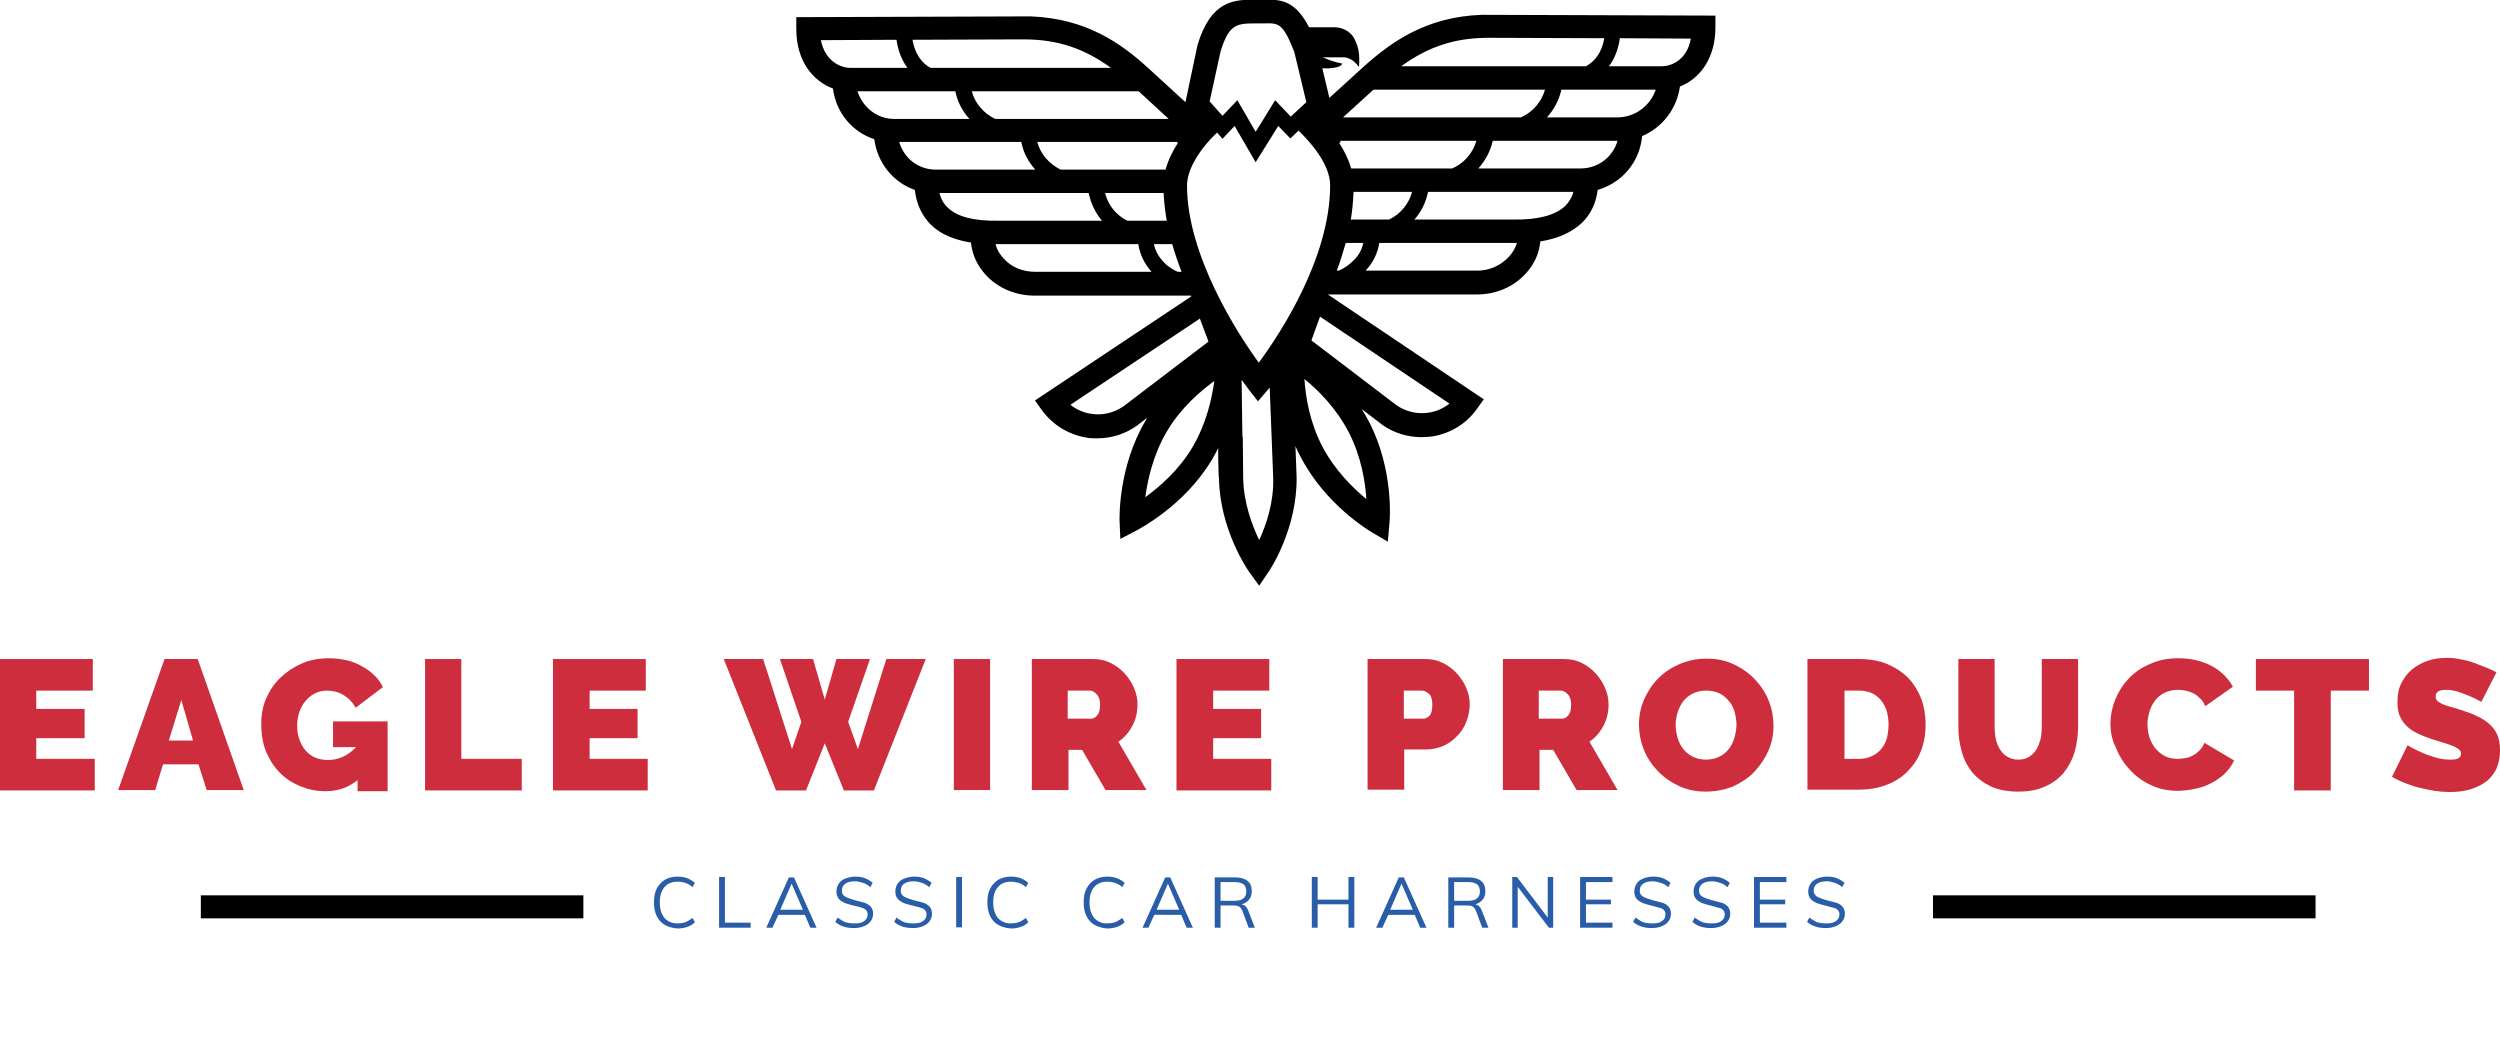 <?xml version="1.0" encoding="utf-8"?>
<!-- Generator: Adobe Illustrator 22.1.0, SVG Export Plug-In . SVG Version: 6.00 Build 0)  -->
<svg version="1.1" id="Layer_1" xmlns="http://www.w3.org/2000/svg" xmlns:xlink="http://www.w3.org/1999/xlink" x="0px" y="0px"
	 viewBox="0 0 641.1 267.3" style="enable-background:new 0 0 641.1 267.3;" xml:space="preserve">
<style type="text/css">
	.st0{fill:#CD2D3D;}
	.st1{clip-path:url(#SVGID_2_);fill:#CD2D3D;}
	.st2{clip-path:url(#SVGID_4_);fill:#CD2D3D;}
	.st3{clip-path:url(#SVGID_6_);fill:#CD2D3D;}
	.st4{clip-path:url(#SVGID_8_);fill:#CD2D3D;}
	.st5{clip-path:url(#SVGID_8_);fill:#295DA8;}
	.st6{fill:#295DA8;}
	.st7{clip-path:url(#SVGID_10_);fill:#295DA8;}
	.st8{clip-path:url(#SVGID_12_);fill:#295DA8;}
	.st9{clip-path:url(#SVGID_14_);fill:#295DA8;}
	.st10{clip-path:url(#SVGID_16_);fill:#295DA8;}
	.st11{clip-path:url(#SVGID_18_);fill:#295DA8;}
	.st12{clip-path:url(#SVGID_20_);fill:#295DA8;}
	.st13{clip-path:url(#SVGID_20_);}
</style>
<polygon class="st0" points="0,169 0,202.7 24.3,202.7 24.3,194.6 9.3,194.6 9.3,189.3 21.7,189.3 21.7,181.8 9.3,181.8 9.3,177.1 
	23.8,177.1 23.8,169 "/>
<path class="st0" d="M49.5,189.9l-3-10.4l-3.2,10.4H49.5z M42.2,169h8.5l11.8,33.6h-9.5l-2.1-6.6h-9.1l-2,6.6h-9.5L42.2,169z"/>
<rect x="51.5" y="229.6" width="98.1" height="5.9"/>
<rect x="495.7" y="229.6" width="98.1" height="5.9"/>
<g>
	<defs>
		<rect id="SVGID_1_" width="641.1" height="267.3"/>
	</defs>
	<clipPath id="SVGID_2_">
		<use xlink:href="#SVGID_1_"  style="overflow:visible;"/>
	</clipPath>
	<path class="st1" d="M91.9,199.9c-2.4,2-5.2,3-8.4,3c-2.2,0-4.3-0.4-6.3-1.2c-2-0.8-3.8-1.9-5.3-3.4c-1.5-1.5-2.7-3.3-3.6-5.4
		c-0.9-2.1-1.3-4.6-1.3-7.3c0-2.4,0.4-4.6,1.3-6.6c0.9-2,2.1-3.8,3.7-5.3c1.6-1.5,3.4-2.7,5.5-3.6s4.4-1.3,6.9-1.3
		c1.5,0,3,0.2,4.4,0.5c1.4,0.3,2.7,0.8,3.9,1.5c1.2,0.6,2.3,1.4,3.2,2.3c1,0.9,1.7,1.9,2.3,3.1l-7,5.3c-0.7-1.3-1.7-2.4-3-3.2
		c-1.3-0.8-2.8-1.2-4.3-1.2c-1.1,0-2.1,0.2-3.1,0.7c-0.9,0.4-1.7,1.1-2.4,1.9c-0.7,0.8-1.2,1.7-1.6,2.8c-0.4,1.1-0.6,2.3-0.6,3.6
		c0,1.3,0.2,2.5,0.6,3.6s0.9,2,1.6,2.8c0.7,0.8,1.5,1.4,2.5,1.8c1,0.4,2,0.6,3.2,0.6c2.7,0,5.1-1.1,7.2-3.3h-5.9v-6.6h14v17.9h-7.7
		V199.9z"/>
</g>
<polygon class="st0" points="109,202.7 109,169 118.3,169 118.3,194.6 133.8,194.6 133.8,202.7 "/>
<polygon class="st0" points="166.1,194.6 166.1,202.7 141.8,202.7 141.8,169 165.6,169 165.6,177.1 151.2,177.1 151.2,181.8 
	163.5,181.8 163.5,189.3 151.2,189.3 151.2,194.6 "/>
<polygon class="st0" points="200,169 208.5,169 211.5,179.4 214.5,169 223.1,169 217.5,185.1 220,192.1 227.3,169 237.4,169 
	224.1,202.7 216.4,202.7 211.5,190.6 206.7,202.7 199,202.7 185.6,169 195.7,169 203.1,192.1 205.5,185.1 "/>
<rect x="244.6" y="169" class="st0" width="9.3" height="33.6"/>
<g>
	<defs>
		<rect id="SVGID_3_" width="641.1" height="267.3"/>
	</defs>
	<clipPath id="SVGID_4_">
		<use xlink:href="#SVGID_3_"  style="overflow:visible;"/>
	</clipPath>
	<path class="st2" d="M273.9,184.3h5.9c0.6,0,1.1-0.3,1.6-0.9c0.5-0.6,0.7-1.5,0.7-2.7c0-1.2-0.3-2.1-0.9-2.7
		c-0.6-0.6-1.1-0.9-1.7-0.9h-5.7V184.3z M264.6,202.7V169h15.6c1.7,0,3.2,0.3,4.6,1c1.4,0.7,2.6,1.6,3.6,2.7c1,1.1,1.8,2.3,2.4,3.7
		c0.6,1.4,0.9,2.8,0.9,4.2c0,2-0.4,3.8-1.3,5.5c-0.9,1.7-2.1,3.1-3.6,4.1l7.2,12.4h-10.5l-6-10.3h-3.5v10.3H264.6z"/>
</g>
<polygon class="st0" points="326,194.6 326,202.7 301.7,202.7 301.7,169 325.5,169 325.5,177.1 311.1,177.1 311.1,181.8 
	323.4,181.8 323.4,189.3 311.1,189.3 311.1,194.6 "/>
<g>
	<defs>
		<rect id="SVGID_5_" width="641.1" height="267.3"/>
	</defs>
	<clipPath id="SVGID_6_">
		<use xlink:href="#SVGID_5_"  style="overflow:visible;"/>
	</clipPath>
	<path class="st3" d="M360.1,184.3h4.9c0.6,0,1.1-0.3,1.6-0.8c0.5-0.5,0.7-1.5,0.7-2.8c0-1.4-0.3-2.3-0.9-2.8
		c-0.6-0.5-1.1-0.8-1.7-0.8h-4.7V184.3z M350.7,202.7V169h14.7c1.7,0,3.2,0.3,4.6,1c1.4,0.7,2.6,1.6,3.6,2.7c1,1.1,1.8,2.3,2.4,3.7
		c0.6,1.4,0.9,2.8,0.9,4.2c0,1.5-0.3,2.9-0.8,4.3c-0.5,1.4-1.3,2.7-2.3,3.7c-1,1.1-2.2,2-3.5,2.6c-1.4,0.6-2.9,1-4.6,1h-5.6v10.3
		H350.7z"/>
	<path class="st3" d="M394.7,184.3h5.9c0.6,0,1.1-0.3,1.6-0.9c0.5-0.6,0.7-1.5,0.7-2.7c0-1.2-0.3-2.1-0.9-2.7
		c-0.6-0.6-1.1-0.9-1.7-0.9h-5.7V184.3z M385.4,202.7V169H401c1.7,0,3.2,0.3,4.6,1c1.4,0.7,2.6,1.6,3.6,2.7c1,1.1,1.8,2.3,2.4,3.7
		c0.6,1.4,0.9,2.8,0.9,4.2c0,2-0.4,3.8-1.3,5.5c-0.9,1.7-2.1,3.1-3.6,4.1l7.2,12.4h-10.5l-6-10.3h-3.5v10.3H385.4z"/>
	<path class="st3" d="M429.7,185.9c0,1.1,0.2,2.2,0.5,3.3c0.3,1.1,0.8,2,1.4,2.8c0.6,0.8,1.4,1.5,2.4,2c1,0.5,2.1,0.8,3.5,0.8
		c1.3,0,2.5-0.3,3.5-0.8c1-0.5,1.8-1.2,2.4-2c0.6-0.8,1.1-1.8,1.4-2.9c0.3-1.1,0.5-2.2,0.5-3.3c0-1.1-0.2-2.2-0.5-3.3
		c-0.3-1.1-0.8-2-1.5-2.8c-0.7-0.8-1.5-1.5-2.4-1.9c-1-0.5-2.1-0.7-3.4-0.7c-1.3,0-2.5,0.3-3.5,0.8c-1,0.5-1.8,1.2-2.4,2
		c-0.6,0.8-1.1,1.8-1.4,2.8C429.9,183.7,429.7,184.8,429.7,185.9 M437.4,203c-2.6,0-4.9-0.5-7-1.5c-2.1-1-3.9-2.3-5.4-3.9
		c-1.5-1.6-2.7-3.4-3.5-5.5c-0.8-2-1.2-4.2-1.2-6.3c0-2.2,0.4-4.3,1.3-6.4c0.9-2,2.1-3.9,3.6-5.4c1.6-1.6,3.4-2.8,5.5-3.7
		c2.1-0.9,4.4-1.4,7-1.4c2.6,0,4.9,0.5,7,1.5c2.1,1,3.9,2.3,5.4,3.9c1.5,1.6,2.7,3.4,3.5,5.5c0.8,2,1.2,4.2,1.2,6.3
		c0,2.2-0.4,4.3-1.3,6.4c-0.9,2-2.1,3.8-3.6,5.4c-1.5,1.6-3.4,2.8-5.5,3.8C442.3,202.5,439.9,203,437.4,203"/>
	<path class="st3" d="M484.3,185.8c0-1.3-0.2-2.5-0.5-3.6c-0.4-1.1-0.9-2-1.5-2.7c-0.7-0.8-1.5-1.4-2.4-1.8c-1-0.4-2-0.6-3.2-0.6
		h-3.7v17.5h3.7c1.2,0,2.3-0.2,3.3-0.7c1-0.4,1.8-1.1,2.4-1.8c0.7-0.8,1.1-1.7,1.5-2.8C484.1,188.2,484.3,187.1,484.3,185.8
		 M463.5,202.7V169h13.1c2.8,0,5.3,0.4,7.4,1.3c2.1,0.9,3.9,2.1,5.4,3.6c1.4,1.5,2.5,3.3,3.3,5.3c0.7,2,1.1,4.2,1.1,6.5
		c0,2.6-0.4,4.9-1.2,6.9c-0.8,2.1-2,3.8-3.5,5.3c-1.5,1.5-3.3,2.6-5.4,3.4c-2.1,0.8-4.5,1.2-7,1.2H463.5z"/>
	<path class="st3" d="M517.5,194.8c1.1,0,2-0.2,2.8-0.7c0.8-0.5,1.4-1.1,1.9-1.9c0.5-0.8,0.8-1.7,1.1-2.7c0.2-1,0.3-2.1,0.3-3.2V169
		h9.3v17.3c0,2.3-0.3,4.5-0.9,6.6c-0.6,2-1.6,3.8-2.8,5.3c-1.3,1.5-2.9,2.7-4.8,3.5c-1.9,0.9-4.2,1.3-6.8,1.3c-2.7,0-5-0.4-7-1.3
		c-1.9-0.9-3.5-2.1-4.8-3.6c-1.2-1.5-2.2-3.3-2.7-5.3c-0.6-2-0.9-4.1-0.9-6.4V169h9.3v17.3c0,1.1,0.1,2.2,0.3,3.2
		c0.2,1,0.6,1.9,1.1,2.7c0.5,0.8,1.1,1.4,1.8,1.8C515.5,194.5,516.4,194.8,517.5,194.8"/>
	<path class="st3" d="M541.2,185.6c0-2.1,0.4-4.1,1.2-6.1c0.8-2,1.9-3.8,3.4-5.4c1.5-1.6,3.3-2.9,5.5-3.8c2.1-1,4.6-1.5,7.3-1.5
		c3.3,0,6.1,0.7,8.6,2c2.4,1.3,4.2,3.1,5.4,5.3l-7.1,5c-0.3-0.8-0.7-1.5-1.3-2c-0.5-0.5-1.1-1-1.7-1.3c-0.6-0.3-1.3-0.5-2-0.7
		c-0.7-0.1-1.4-0.2-2-0.2c-1.3,0-2.5,0.3-3.5,0.8c-1,0.5-1.8,1.2-2.4,2c-0.6,0.8-1.1,1.8-1.4,2.8c-0.3,1.1-0.5,2.1-0.5,3.2
		c0,1.2,0.2,2.3,0.5,3.4c0.4,1.1,0.9,2,1.5,2.8c0.7,0.8,1.5,1.5,2.5,2c1,0.5,2.1,0.7,3.3,0.7c0.6,0,1.3-0.1,2-0.2
		c0.7-0.1,1.3-0.4,1.9-0.7c0.6-0.3,1.2-0.8,1.7-1.3s0.9-1.2,1.2-1.9l7.6,4.5c-0.5,1.2-1.3,2.3-2.3,3.3c-1,1-2.2,1.8-3.5,2.5
		c-1.3,0.7-2.7,1.2-4.3,1.5c-1.5,0.3-3,0.5-4.4,0.5c-2.5,0-4.8-0.5-6.9-1.5c-2.1-1-3.9-2.3-5.4-4c-1.5-1.6-2.7-3.5-3.5-5.6
		C541.6,189.8,541.2,187.7,541.2,185.6"/>
</g>
<polygon class="st0" points="607.5,177.1 597.7,177.1 597.7,202.7 588.3,202.7 588.3,177.1 578.5,177.1 578.5,169 607.5,169 "/>
<g>
	<defs>
		<rect id="SVGID_7_" width="641.1" height="267.3"/>
	</defs>
	<clipPath id="SVGID_8_">
		<use xlink:href="#SVGID_7_"  style="overflow:visible;"/>
	</clipPath>
	<path class="st4" d="M636.3,180c-1-0.6-2-1.1-3-1.5c-0.9-0.4-1.8-0.7-2.9-1.1c-1.1-0.3-2.1-0.5-3.1-0.5c-0.8,0-1.5,0.1-2,0.4
		s-0.7,0.7-0.7,1.3c0,0.4,0.1,0.8,0.4,1.1s0.7,0.5,1.2,0.8c0.5,0.2,1.2,0.5,2,0.7c0.8,0.2,1.7,0.5,2.7,0.8c1.6,0.5,3,1,4.2,1.6
		c1.3,0.6,2.3,1.2,3.2,2c0.9,0.8,1.6,1.7,2.1,2.8c0.5,1.1,0.7,2.4,0.7,4c0,2-0.4,3.7-1.1,5.1c-0.8,1.4-1.7,2.5-3,3.3
		c-1.2,0.8-2.6,1.4-4.2,1.8c-1.6,0.4-3.1,0.5-4.7,0.5c-1.2,0-2.5-0.1-3.8-0.3c-1.3-0.2-2.6-0.5-3.9-0.8c-1.3-0.3-2.5-0.8-3.7-1.2
		c-1.2-0.5-2.3-1-3.3-1.6l4-8.1c1.1,0.7,2.3,1.3,3.5,1.8c1,0.5,2.2,0.9,3.5,1.3c1.3,0.4,2.6,0.6,4,0.6c1,0,1.7-0.1,2.1-0.4
		c0.4-0.3,0.6-0.6,0.6-1.1c0-0.5-0.2-0.9-0.6-1.2c-0.4-0.3-1-0.6-1.7-0.9c-0.7-0.3-1.5-0.5-2.4-0.8c-0.9-0.3-1.9-0.6-2.9-0.9
		c-1.5-0.5-2.8-1-3.9-1.6c-1.1-0.6-2-1.2-2.7-2c-0.7-0.7-1.2-1.6-1.6-2.5c-0.3-0.9-0.5-2-0.5-3.3c0-1.9,0.3-3.5,1-4.9
		c0.7-1.4,1.6-2.6,2.8-3.6c1.2-0.9,2.5-1.7,4.1-2.2c1.5-0.5,3.1-0.7,4.8-0.7c1.2,0,2.5,0.1,3.6,0.4c1.2,0.2,2.3,0.5,3.4,0.9
		c1.1,0.4,2.1,0.8,3.1,1.2c1,0.4,1.8,0.8,2.6,1.2L636.3,180z"/>
	<path class="st5" d="M170.5,237.2c-0.9-0.5-1.6-1.3-2.1-2.3c-0.5-1-0.7-2.2-0.7-3.5c0-1.4,0.2-2.5,0.7-3.5c0.5-1,1.2-1.7,2.1-2.3
		c0.9-0.5,2-0.8,3.2-0.8c0.9,0,1.7,0.1,2.5,0.4c0.8,0.3,1.4,0.7,2,1.2l-0.6,1.1c-0.6-0.5-1.2-0.9-1.9-1.1c-0.6-0.2-1.3-0.3-2-0.3
		c-1.4,0-2.6,0.5-3.3,1.4c-0.8,0.9-1.2,2.2-1.2,3.9c0,1.7,0.4,3,1.2,4c0.8,0.9,1.9,1.4,3.3,1.4c0.7,0,1.4-0.1,2-0.3
		c0.6-0.2,1.2-0.6,1.9-1.1l0.6,1.1c-0.5,0.5-1.2,1-2,1.2c-0.8,0.3-1.6,0.4-2.5,0.4C172.5,238,171.4,237.7,170.5,237.2"/>
</g>
<polygon class="st6" points="184.4,237.9 184.4,224.9 185.9,224.9 185.9,236.6 192.5,236.6 192.5,237.9 "/>
<path class="st6" d="M200.1,233.3h5.8l-2.9-6.7L200.1,233.3z M207.8,237.9l-1.4-3.3h-6.8l-1.5,3.3h-1.6l5.8-12.9h1.3l5.8,12.9H207.8
	z"/>
<g>
	<defs>
		<rect id="SVGID_9_" width="641.1" height="267.3"/>
	</defs>
	<clipPath id="SVGID_10_">
		<use xlink:href="#SVGID_9_"  style="overflow:visible;"/>
	</clipPath>
	<path class="st7" d="M214.2,236.4l0.6-1.1c0.7,0.5,1.3,0.9,2,1.2c0.7,0.2,1.5,0.3,2.4,0.3c1.1,0,1.9-0.2,2.4-0.6
		c0.6-0.4,0.9-1,0.9-1.7c0-0.4-0.1-0.8-0.4-1.1c-0.3-0.3-0.6-0.5-1.1-0.6c-0.4-0.2-1-0.3-1.8-0.5c-1-0.2-1.8-0.5-2.5-0.7
		c-0.6-0.3-1.2-0.6-1.6-1.1c-0.4-0.5-0.6-1.1-0.6-1.9c0-0.7,0.2-1.4,0.6-2s0.9-1,1.7-1.3s1.6-0.5,2.5-0.5c0.9,0,1.8,0.1,2.5,0.4
		c0.8,0.3,1.4,0.7,2,1.2l-0.6,1.1c-0.6-0.5-1.2-0.9-1.9-1.1s-1.3-0.4-2.1-0.4c-1,0-1.8,0.2-2.4,0.6c-0.6,0.4-0.9,1-0.9,1.8
		c0,0.7,0.2,1.1,0.8,1.5c0.5,0.3,1.3,0.6,2.3,0.9c1.1,0.3,2,0.5,2.7,0.7c0.6,0.2,1.2,0.6,1.6,1c0.4,0.5,0.6,1.1,0.6,1.8
		c0,0.7-0.2,1.4-0.6,1.9c-0.4,0.6-1,1-1.7,1.3c-0.7,0.3-1.6,0.5-2.6,0.5C217,238,215.4,237.5,214.2,236.4"/>
	<path class="st7" d="M229.3,236.4l0.6-1.1c0.6,0.5,1.3,0.9,2,1.2c0.7,0.2,1.5,0.3,2.4,0.3c1.1,0,1.9-0.2,2.4-0.6
		c0.6-0.4,0.9-1,0.9-1.7c0-0.4-0.1-0.8-0.4-1.1c-0.3-0.3-0.6-0.5-1.1-0.6c-0.4-0.2-1-0.3-1.8-0.5c-1-0.2-1.8-0.5-2.5-0.7
		c-0.6-0.3-1.2-0.6-1.6-1.1c-0.4-0.5-0.6-1.1-0.6-1.9c0-0.7,0.2-1.4,0.6-2c0.4-0.6,0.9-1,1.7-1.3s1.6-0.5,2.5-0.5
		c0.9,0,1.8,0.1,2.5,0.4c0.8,0.3,1.4,0.7,2,1.2l-0.6,1.1c-0.6-0.5-1.2-0.9-1.9-1.1c-0.6-0.2-1.3-0.4-2.1-0.4c-1,0-1.8,0.2-2.4,0.6
		c-0.6,0.4-0.9,1-0.9,1.8c0,0.7,0.2,1.1,0.8,1.5c0.5,0.3,1.3,0.6,2.3,0.9c1.1,0.3,2,0.5,2.7,0.7c0.6,0.2,1.2,0.6,1.6,1
		c0.4,0.5,0.6,1.1,0.6,1.8c0,0.7-0.2,1.4-0.6,1.9c-0.4,0.6-1,1-1.7,1.3c-0.7,0.3-1.6,0.5-2.6,0.5C232.2,238,230.5,237.5,229.3,236.4
		"/>
</g>
<rect x="245.2" y="224.9" class="st6" width="1.5" height="12.9"/>
<g>
	<defs>
		<rect id="SVGID_11_" width="641.1" height="267.3"/>
	</defs>
	<clipPath id="SVGID_12_">
		<use xlink:href="#SVGID_11_"  style="overflow:visible;"/>
	</clipPath>
	<path class="st8" d="M256,237.2c-0.9-0.5-1.6-1.3-2.1-2.3c-0.5-1-0.7-2.2-0.7-3.5c0-1.4,0.2-2.5,0.7-3.5c0.5-1,1.2-1.7,2.1-2.3
		c0.9-0.5,2-0.8,3.2-0.8c0.9,0,1.7,0.1,2.5,0.4c0.8,0.3,1.4,0.7,2,1.2l-0.6,1.1c-0.6-0.5-1.2-0.9-1.9-1.1s-1.3-0.3-2-0.3
		c-1.4,0-2.6,0.5-3.3,1.4c-0.8,0.9-1.2,2.2-1.2,3.9c0,1.7,0.4,3,1.2,4c0.8,0.9,1.9,1.4,3.3,1.4c0.7,0,1.4-0.1,2-0.3
		c0.6-0.2,1.2-0.6,1.9-1.1l0.6,1.1c-0.5,0.5-1.2,1-2,1.2c-0.8,0.3-1.6,0.4-2.5,0.4C258,238,256.9,237.7,256,237.2"/>
	<path class="st8" d="M280.7,237.2c-0.9-0.5-1.6-1.3-2.1-2.3c-0.5-1-0.7-2.2-0.7-3.5c0-1.4,0.2-2.5,0.7-3.5c0.5-1,1.2-1.7,2.1-2.3
		c0.9-0.5,2-0.8,3.2-0.8c0.9,0,1.7,0.1,2.5,0.4c0.8,0.3,1.4,0.7,2,1.2l-0.6,1.1c-0.6-0.5-1.2-0.9-1.9-1.1c-0.6-0.2-1.3-0.3-2-0.3
		c-1.4,0-2.6,0.5-3.3,1.4c-0.8,0.9-1.2,2.2-1.2,3.9c0,1.7,0.4,3,1.2,4c0.8,0.9,1.9,1.4,3.3,1.4c0.7,0,1.4-0.1,2-0.3
		c0.6-0.2,1.2-0.6,1.9-1.1l0.6,1.1c-0.6,0.5-1.2,1-2,1.2c-0.8,0.3-1.6,0.4-2.5,0.4C282.7,238,281.7,237.7,280.7,237.2"/>
</g>
<path class="st6" d="M296.6,233.3h5.8l-2.9-6.7L296.6,233.3z M304.3,237.9l-1.4-3.3H296l-1.5,3.3H293l5.8-12.9h1.3l5.8,12.9H304.3z"
	/>
<g>
	<defs>
		<rect id="SVGID_13_" width="641.1" height="267.3"/>
	</defs>
	<clipPath id="SVGID_14_">
		<use xlink:href="#SVGID_13_"  style="overflow:visible;"/>
	</clipPath>
	<path class="st9" d="M316.6,231c2,0,3-0.8,3-2.4c0-0.8-0.2-1.4-0.7-1.8c-0.5-0.4-1.3-0.6-2.3-0.6H313v4.8H316.6z M321.8,237.9h-1.6
		l-1.6-4.3c-0.2-0.5-0.5-0.9-0.8-1.1c-0.4-0.2-0.8-0.3-1.5-0.3H313v5.7h-1.5v-12.9h5.2c1.4,0,2.5,0.3,3.2,0.9
		c0.8,0.6,1.1,1.5,1.1,2.7c0,0.8-0.2,1.6-0.7,2.1c-0.5,0.6-1.1,1-1.9,1.2c0.4,0.1,0.7,0.2,1,0.5c0.3,0.3,0.5,0.6,0.7,1.1
		L321.8,237.9z"/>
</g>
<polygon class="st6" points="345.8,224.9 347.3,224.9 347.3,237.9 345.8,237.9 345.8,231.9 337.9,231.9 337.9,237.9 336.4,237.9 
	336.4,224.9 337.9,224.9 337.9,230.7 345.8,230.7 "/>
<path class="st6" d="M356.5,233.3h5.8l-2.9-6.7L356.5,233.3z M364.2,237.9l-1.4-3.3h-6.8l-1.5,3.3h-1.6l5.8-12.9h1.3l5.8,12.9H364.2
	z"/>
<g>
	<defs>
		<rect id="SVGID_15_" width="641.1" height="267.3"/>
	</defs>
	<clipPath id="SVGID_16_">
		<use xlink:href="#SVGID_15_"  style="overflow:visible;"/>
	</clipPath>
	<path class="st10" d="M376.5,231c2,0,3-0.8,3-2.4c0-0.8-0.2-1.4-0.7-1.8c-0.5-0.4-1.3-0.6-2.3-0.6h-3.6v4.8H376.5z M381.7,237.9
		h-1.6l-1.6-4.3c-0.2-0.5-0.5-0.9-0.8-1.1c-0.3-0.2-0.8-0.3-1.5-0.3h-3.3v5.7h-1.5v-12.9h5.2c1.4,0,2.5,0.3,3.2,0.9
		c0.8,0.6,1.1,1.5,1.1,2.7c0,0.8-0.2,1.6-0.7,2.1c-0.5,0.6-1.1,1-1.9,1.2c0.4,0.1,0.7,0.2,1,0.5c0.3,0.3,0.5,0.6,0.7,1.1
		L381.7,237.9z"/>
</g>
<polygon class="st6" points="396.9,224.9 398.3,224.9 398.3,237.9 397.2,237.9 389.2,227.4 389.2,237.9 387.8,237.9 387.8,224.9 
	389,224.9 396.9,235.3 "/>
<polygon class="st6" points="405.2,237.9 405.2,224.9 413.5,224.9 413.5,226.2 406.7,226.2 406.7,230.7 413.1,230.7 413.1,231.9 
	406.7,231.9 406.7,236.6 413.5,236.6 413.5,237.9 "/>
<g>
	<defs>
		<rect id="SVGID_17_" width="641.1" height="267.3"/>
	</defs>
	<clipPath id="SVGID_18_">
		<use xlink:href="#SVGID_17_"  style="overflow:visible;"/>
	</clipPath>
	<path class="st11" d="M418.8,236.4l0.6-1.1c0.7,0.5,1.3,0.9,2,1.2c0.7,0.2,1.5,0.3,2.4,0.3c1.1,0,1.9-0.2,2.4-0.6
		c0.6-0.4,0.9-1,0.9-1.7c0-0.4-0.1-0.8-0.4-1.1c-0.3-0.3-0.6-0.5-1.1-0.6s-1-0.3-1.8-0.5c-1-0.2-1.8-0.5-2.5-0.7
		c-0.6-0.3-1.2-0.6-1.6-1.1c-0.4-0.5-0.6-1.1-0.6-1.9c0-0.7,0.2-1.4,0.6-2c0.4-0.6,0.9-1,1.7-1.3c0.7-0.3,1.6-0.5,2.5-0.5
		c0.9,0,1.8,0.1,2.5,0.4c0.8,0.3,1.4,0.7,2,1.2l-0.6,1.1c-0.6-0.5-1.2-0.9-1.9-1.1c-0.6-0.2-1.3-0.4-2.1-0.4c-1,0-1.8,0.2-2.4,0.6
		c-0.6,0.4-0.9,1-0.9,1.8c0,0.7,0.2,1.1,0.8,1.5c0.5,0.3,1.3,0.6,2.3,0.9c1.1,0.3,2,0.5,2.7,0.7s1.2,0.6,1.6,1
		c0.4,0.5,0.6,1.1,0.6,1.8c0,0.7-0.2,1.4-0.6,1.9c-0.4,0.6-1,1-1.7,1.3c-0.7,0.3-1.6,0.5-2.6,0.5C421.7,238,420,237.5,418.8,236.4"
		/>
	<path class="st11" d="M434,236.4l0.6-1.1c0.7,0.5,1.3,0.9,2,1.2c0.7,0.2,1.5,0.3,2.4,0.3c1.1,0,1.9-0.2,2.4-0.6
		c0.6-0.4,0.9-1,0.9-1.7c0-0.4-0.1-0.8-0.4-1.1c-0.3-0.3-0.6-0.5-1.1-0.6s-1-0.3-1.8-0.5c-1-0.2-1.8-0.5-2.5-0.7
		c-0.6-0.3-1.2-0.6-1.6-1.1c-0.4-0.5-0.6-1.1-0.6-1.9c0-0.7,0.2-1.4,0.6-2c0.4-0.6,0.9-1,1.7-1.3c0.7-0.3,1.6-0.5,2.5-0.5
		c0.9,0,1.8,0.1,2.5,0.4c0.8,0.3,1.4,0.7,2,1.2l-0.6,1.1c-0.6-0.5-1.2-0.9-1.9-1.1c-0.6-0.2-1.3-0.4-2.1-0.4c-1,0-1.8,0.2-2.4,0.6
		c-0.6,0.4-0.9,1-0.9,1.8c0,0.7,0.2,1.1,0.8,1.5c0.5,0.3,1.3,0.6,2.3,0.9c1.1,0.3,2,0.5,2.7,0.7s1.2,0.6,1.6,1
		c0.4,0.5,0.6,1.1,0.6,1.8c0,0.7-0.2,1.4-0.6,1.9c-0.4,0.6-1,1-1.7,1.3c-0.7,0.3-1.6,0.5-2.6,0.5C436.8,238,435.2,237.5,434,236.4"
		/>
</g>
<polygon class="st6" points="449.8,237.9 449.8,224.9 458.1,224.9 458.1,226.2 451.3,226.2 451.3,230.7 457.8,230.7 457.8,231.9 
	451.3,231.9 451.3,236.6 458.1,236.6 458.1,237.9 "/>
<g>
	<defs>
		<rect id="SVGID_19_" width="641.1" height="267.3"/>
	</defs>
	<clipPath id="SVGID_20_">
		<use xlink:href="#SVGID_19_"  style="overflow:visible;"/>
	</clipPath>
	<path class="st12" d="M463.4,236.4l0.6-1.1c0.7,0.5,1.3,0.9,2,1.2c0.7,0.2,1.5,0.3,2.4,0.3c1.1,0,1.9-0.2,2.4-0.6
		c0.6-0.4,0.9-1,0.9-1.7c0-0.4-0.1-0.8-0.4-1.1c-0.3-0.3-0.6-0.5-1.1-0.6s-1-0.3-1.8-0.5c-1-0.2-1.8-0.5-2.5-0.7
		c-0.6-0.3-1.2-0.6-1.6-1.1c-0.4-0.5-0.6-1.1-0.6-1.9c0-0.7,0.2-1.4,0.6-2c0.4-0.6,0.9-1,1.7-1.3c0.7-0.3,1.6-0.5,2.5-0.5
		c0.9,0,1.8,0.1,2.5,0.4c0.8,0.3,1.4,0.7,2,1.2l-0.6,1.1c-0.6-0.5-1.2-0.9-1.9-1.1c-0.6-0.2-1.3-0.4-2.1-0.4c-1,0-1.8,0.2-2.4,0.6
		c-0.6,0.4-0.9,1-0.9,1.8c0,0.7,0.3,1.1,0.8,1.5c0.5,0.3,1.3,0.6,2.3,0.9c1.1,0.3,2,0.5,2.7,0.7s1.2,0.6,1.6,1
		c0.4,0.5,0.6,1.1,0.6,1.8c0,0.7-0.2,1.4-0.6,1.9c-0.4,0.6-1,1-1.7,1.3c-0.7,0.3-1.6,0.5-2.6,0.5C466.3,238,464.6,237.5,463.4,236.4
		"/>
	<path class="st13" d="M426.1,17h-13.5c1.4-1.9,2.4-4.3,2.8-7.2l18.2,0.1C432.6,15.5,428.5,17,426.1,17 M414.8,30.1h-18.1
		c1.8-2,3.1-4.4,3.7-7.1h24.2C423.2,27.1,419.3,30.1,414.8,30.1 M414.8,36.1c-1.2,4.2-5,7.1-9.5,7.1h-26.2c1.8-2,3.1-4.4,3.7-7.1
		H414.8z M401.4,52.8c-2.5,2.4-7,3.6-13.3,3.5h-25.4c1.8-2,3-4.5,3.5-7.1h37.3C403.1,50.6,402.4,51.8,401.4,52.8 M386.8,66
		c-2,2.1-4.9,3.4-7.9,3.4h-28.7c1.9-2,3.1-4.5,3.5-7.1h34.3c0.3,0,0.7,0,1,0c0,0,0,0,0,0C388.5,63.9,387.6,65.2,386.8,66
		 M358.1,103.9l-21.8-16.6l2.2-6.1l33.2,22.3C367.8,106.6,362.3,106.8,358.1,103.9 M339,114.3c-3.2-6.2-4.2-12.7-4.5-17.1
		c3.5,2.8,8.2,7.5,11.4,13.7c3.2,6.2,4.2,12.7,4.5,17.1C346.9,125.1,342.2,120.5,339,114.3 M322.9,138.5c-1.8-3.8-4-9.5-4.1-16
		l-0.1-10.6l-0.1,0.2c-0.1-4.4-0.1-9.7-0.2-14.7c1.1,1.5,1.8,2.4,1.9,2.6l2.3,2.9l2.4-2.8c0.1-0.1,0.3-0.3,0.6-0.7l0.9,23.1
		C326.7,128.8,324.7,134.7,322.9,138.5 M305.9,114.5c-3.5,6-8.5,10.3-12.2,13c0.6-4.4,2-10.9,5.5-16.8c3.5-6,8.5-10.3,12.2-13
		C310.8,102.1,309.4,108.5,305.9,114.5 M288.1,104.2c-2.5,1.7-5.4,2.4-8.4,1.9c-1.9-0.3-3.7-1.1-5.2-2.3l33.2-22.1l2.2,5.9
		L288.1,104.2z M257.4,66.3c-0.8-0.8-1.7-2.1-2.1-3.7c0,0,0,0,0.1,0c0.3,0,0.6,0,1,0h35.5c0.4,2.6,1.6,5.1,3.4,7.1h-29.9
		C262.3,69.7,259.3,68.5,257.4,66.3 M240.9,49.5h38.3c0.5,2.6,1.7,5.1,3.4,7.1h-26.6c-6.2,0.1-10.6-1-13-3.4
		C242,52.3,241.3,51,240.9,49.5 M230.6,36.4h31.3c0.5,2.7,1.8,5.1,3.6,7.1H240C235.5,43.5,231.8,40.6,230.6,36.4 M219.9,23.4h25.1
		c0.5,2.7,1.8,5.1,3.6,7.1h-19.3C224.9,30.5,221.2,27.5,219.9,23.4 M218,17.4c-2.3,0-6.4-1.6-7.5-7.1l19.4-0.1
		c0.4,2.9,1.4,5.3,2.8,7.2H218z M238.6,17.4c-2.2-1.2-4-3.6-4.6-7.2l26.9-0.1v0c0.6,0,1.1,0,1.7,0l0.5,0c8.2,0.1,14.9,2.3,21.8,7.3
		H238.6z M299.7,30.5h-44.5c-2.9-1.4-5.2-4-6-7.1H292L299.7,30.5z M356.2,56.3h-9.8c0.4-2.3,0.6-4.7,0.7-7.1h15
		c-0.5,2-1.6,3.7-3,5.1C358.2,55.2,357.2,55.8,356.2,56.3 M304.4,47.6c0-3.9,2.8-8.9,7.7-13.6l1.4,1.6l3.1-3.3l5.4,9.3l5.8-9.3
		l3.1,3.2l2.1-2c2.8,2.7,8.1,8.5,8.1,14c0,18.7-12.9,38.2-18.3,45.5C317.3,85.5,304.4,65.4,304.4,47.6 M310.2,26l2.8-12.8
		c2.2-7.1,4.1-7.2,9.3-7.2c0.6,0,1.3,0,1.9,0c3.7-0.1,4.8-0.1,7.7,7.3l3.1,12.9l-4,3.7l-4-4.2l-5,8.1l-4.7-8.1l-3.8,4L310.2,26z
		 M272,43.5c-2.9-1.4-5.2-4-6-7.1h35.8l0,0.1l0.3,0.1c-1.4,2.1-2.5,4.4-3.2,6.9H272z M286.4,54.7c-1.5-1.4-2.5-3.2-3-5.2h15
		c0.1,2.4,0.4,4.7,0.8,7.1h-10.1C288.1,56.1,287.2,55.5,286.4,54.7 M298.3,67.1c-0.9-1-2-2.5-2.4-4.5h4.7c0.7,2.4,1.5,4.8,2.4,7.1
		h-1C300.6,69.1,299.3,68.2,298.3,67.1 M343.3,69.4h-0.5c0.9-2.3,1.6-4.7,2.3-7.1h4.5c-0.4,2-1.4,3.4-2.4,4.4
		C346.1,67.8,344.8,68.8,343.3,69.4 M372.4,43.2h-25.9c-0.7-2.4-1.8-4.6-3.1-6.6l0.4-0.1l-0.1-0.4h34.9
		C377.7,39.3,375.4,41.9,372.4,43.2 M352.2,23h44c-0.9,3.2-3.2,5.8-6.2,7.1h-45.6L352.2,23z M406.7,17h-47.4
		c6.9-5,13.6-7.2,21.8-7.3l0.5,0c0.6,0,1.1,0,1.7,0l0,0l28.1,0.1C410.8,13.5,408.9,15.8,406.7,17 M380,3.8L380,3.8
		c-14.3,0.5-23.3,7-30.3,13.3l-8.8,8l-1.8-7.6c0.1,0,0.1,0,0.2,0c1.1,0.1,2.2,0,3.2-0.2c0.7-0.1,1.5-0.4,1.7-1
		c-1.7-0.3-3.4-0.9-5-1.6l5.3,0c0,0,2.1-0.2,4,2.5c0.2-3.2,0-4.8-1.1-7.1s-3.5-3.1-5.1-3.1h-6.6c-3.5-6.7-6.9-7.2-11.7-7.1
		c-0.5,0-1,0-1.7,0h-0.1c-5.7,0-11.6,0.1-15.1,11.6L304,26.2l-9.5-8.7c-7-6.4-16-12.8-30.3-13.3v0l-60,0.2v3
		c0,8.3,4.3,13.4,9.4,15.3c0.8,6.2,4.9,11.1,10.6,13c0.8,6.1,4.9,11.1,10.4,13c0.4,3.6,1.8,6.6,4.1,8.9c2.4,2.4,5.9,3.9,10.3,4.6
		c0.3,3.1,1.6,5.9,3.8,8.3c3.1,3.4,7.7,5.3,12.4,5.3h40.2c0,0.1,0.1,0.2,0.1,0.2l-40.1,26.7l1.8,2.5c2.7,3.7,6.7,6.2,11.3,7
		c1,0.2,1.9,0.2,2.9,0.2c3.6,0,7.1-1.1,10.1-3.2l2.7-2.1c-0.1,0.2-0.3,0.4-0.4,0.7c-7.1,12-6.7,25.1-6.7,25.7l0.2,4.7l4.2-2.2
		c0.5-0.3,12.3-6.3,19.4-18.3c0.5-0.9,1-1.8,1.5-2.8c0,0.9,0,1.8,0,2.6c0,1.6,0.1,2.9,0.1,3.8c0,0.5,0,0.9,0.1,1.4h0
		c0.2,13.1,7.4,23.5,7.7,23.9l2.6,3.6l2.5-3.7c0.3-0.4,7.3-11,7.1-24.2l-0.3-7.9c0.4,0.9,0.8,1.8,1.3,2.7
		c6.4,12.4,17.8,19.1,18.3,19.4l4.1,2.4l0.4-4.7c0.1-0.6,1.2-13.6-5.2-26c-0.6-1.1-1.2-2.2-1.9-3.3l5.1,3.9l0.1,0.1
		c3,2.1,6.5,3.2,10.1,3.2c1,0,1.9-0.1,2.9-0.2c4.6-0.8,8.6-3.2,11.3-7l1.8-2.5l-40-26.9h38.3c4.8,0,9.3-1.9,12.4-5.3
		c2.2-2.3,3.5-5.2,3.8-8.3c4.5-0.7,8-2.3,10.6-4.7c2.3-2.2,3.7-5.1,4.1-8.5c6.2-1.8,10.8-7.1,11.4-13.8c5.2-2.2,8.9-7,9.7-12.7
		c5-2,9.1-7.1,9.1-15.2V4L380,3.8z"/>
</g>
</svg>
